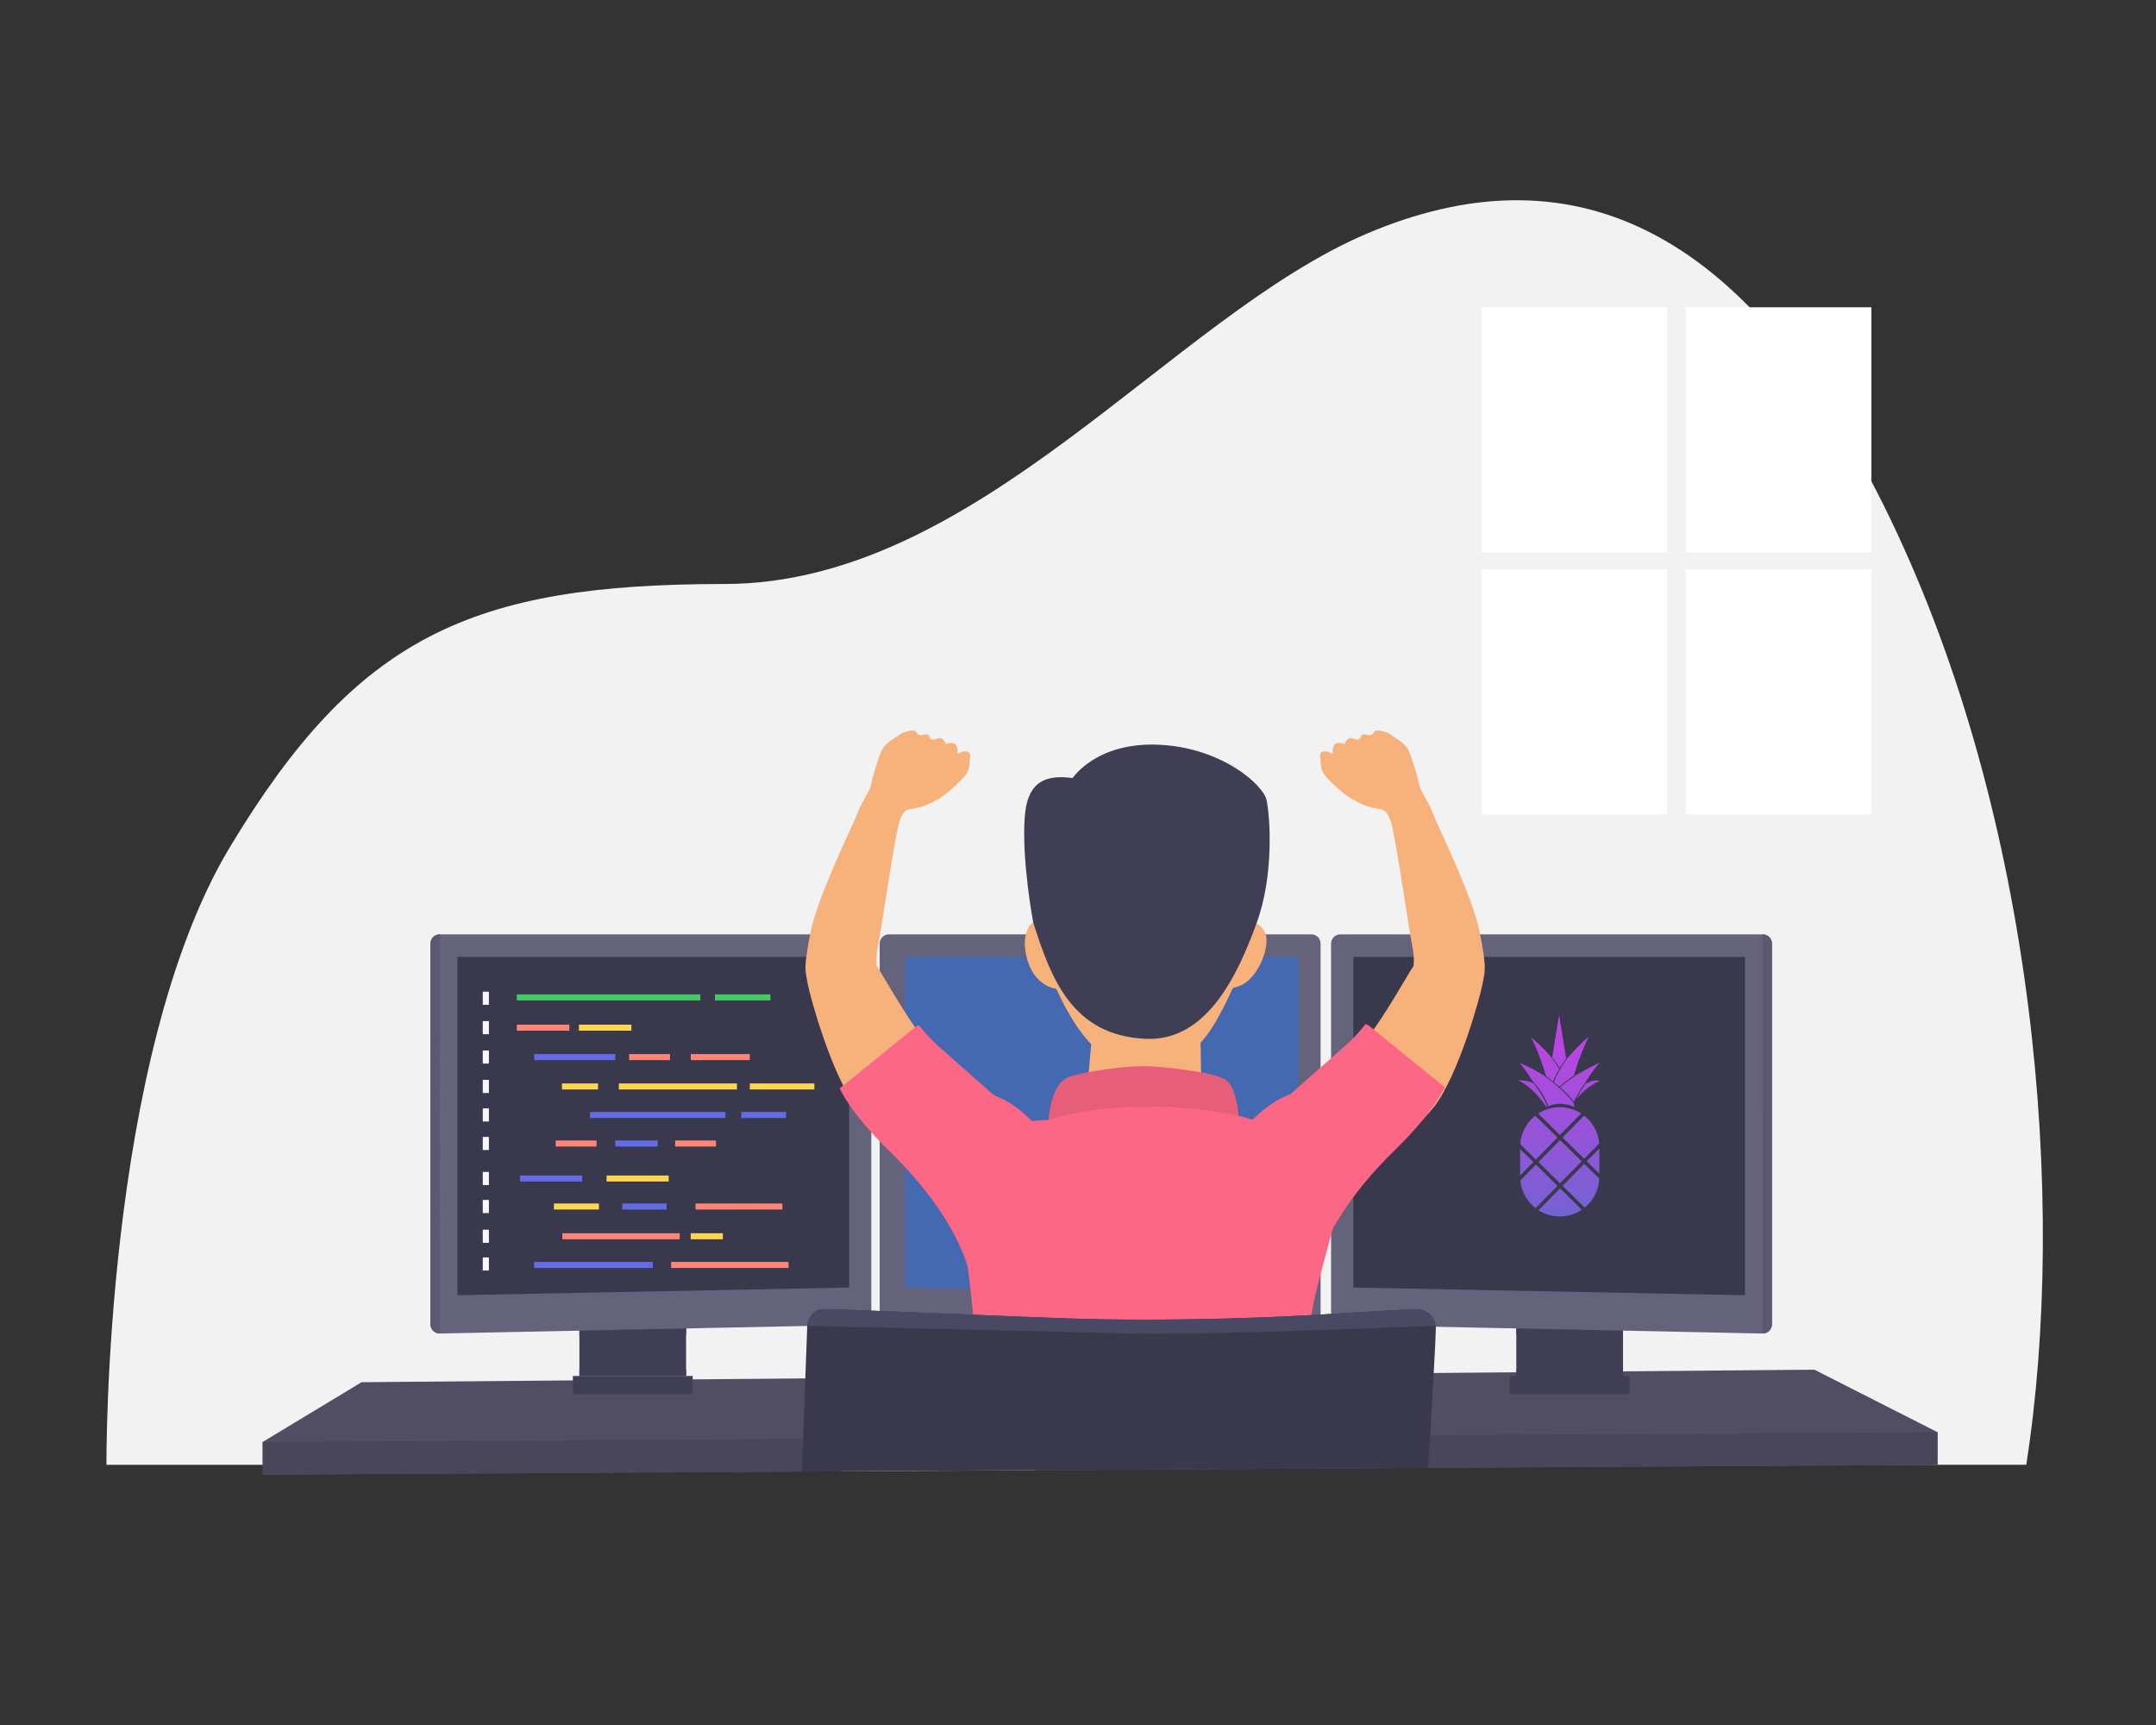 <?xml version="1.0" encoding="utf-8"?>
<!-- Generator: Adobe Illustrator 25.3.0, SVG Export Plug-In . SVG Version: 6.00 Build 0)  -->
<svg version="1.1" id="Layer_2_1_" xmlns="http://www.w3.org/2000/svg" xmlns:xlink="http://www.w3.org/1999/xlink" x="0px" y="0px"
	 viewBox="0 0 500 400" style="enable-background:new 0 0 500 400;" xml:space="preserve">
<rect x="0" y="0" width="500" height="400" fill="#333333" stroke="none"/>
<style type="text/css">
	.st0{fill:#F2F2F2;}
	.st1{fill:#514E63;}
	.st2{fill:#494659;}
	.st3{fill:#3F3E55;}
	.st4{fill:#39384D;}
	.st5{fill:#3C3B51;}
	.st6{fill:#65627C;}
	.st7{fill:#5B5870;}
	.st8{fill:#FFFFFF;}
	.st9{fill:#4469B0;}
	.st10{fill:#F6B27A;}
	.st11{fill:#FD6786;}
	.st12{fill:#E65E7A;}
	.st13{fill:#FF8677;}
	.st14{fill:#46CB64;}
	.st15{fill:#636BE7;}
	.st16{fill:#FDD650;}
	.st17{fill:#FAF8FF;}
	.st18{fill:#4A4963;}
	.st19{fill:url(#SVGID_1_);}
	.st20{fill:url(#SVGID_2_);}
	.st21{fill:url(#SVGID_3_);}
	.st22{fill:url(#SVGID_4_);}
	.st23{fill:url(#SVGID_5_);}
	.st24{fill:url(#SVGID_6_);}
	.st25{fill:url(#SVGID_7_);}
	.st26{fill:url(#SVGID_8_);}
	.st27{fill:url(#SVGID_9_);}
	.st28{fill:url(#SVGID_10_);}
	.st29{fill:url(#SVGID_11_);}
	.st30{fill:url(#SVGID_12_);}
	.st31{fill:url(#SVGID_13_);}
	.st32{fill:url(#SVGID_14_);}
	.st33{fill:url(#SVGID_15_);}
	.st34{fill:url(#SVGID_16_);}
</style>
<path class="st0" d="M24.69,339.66c0,0-0.73-94.5,28.65-143.27s55.84-60.97,114.61-60.97s103.6-61.98,149.15-81.29
	s87.43-4.06,121.22,66.05s41.14,158.51,31.59,219.48H24.69z"/>
<polygon class="st1" points="60.92,334.37 83.85,320.51 420.78,317.61 449.33,332.1 449.33,339.68 60.92,341.96 "/>
<polygon class="st2" points="449.33,332.1 449.33,339.68 331.2,340.37 185.95,341.23 60.92,341.96 60.92,334.38 186.24,333.65 
	331.65,332.79 "/>
<rect x="132.85" y="319.06" class="st3" width="27.79" height="4.21"/>
<rect x="134.37" y="317.61" class="st4" width="24.74" height="1.45"/>
<polygon class="st5" points="159.12,309.49 134.37,309.95 134.37,308.5 159.12,308.05 "/>
<rect x="134.37" y="307.46" class="st3" width="24.74" height="11.6"/>
<path class="st6" d="M202.07,218.8v86.26c0,1.16-0.93,2.12-2.11,2.14l-97.95,2.02c-1.21,0.02-2.19-0.95-2.19-2.14V218.8
	c0-1.18,0.96-2.14,2.14-2.14h97.95C201.12,216.66,202.07,217.62,202.07,218.8z"/>
<polygon class="st4" points="196.92,298.56 106.09,300.34 106.09,221.89 196.92,221.89 "/>
<path class="st7" d="M102.02,309.22c-1.21,0.02-2.19-0.95-2.19-2.14V218.8c0-1.18,0.96-2.14,2.14-2.14L102.02,309.22z"/>
<g>
	<rect x="343.54" y="71.26" class="st8" width="43.07" height="56.87"/>
	<rect x="390.93" y="71.26" class="st8" width="43.07" height="56.87"/>
	<rect x="343.54" y="132.02" class="st8" width="43.07" height="56.87"/>
	<rect x="390.93" y="132.02" class="st8" width="43.07" height="56.87"/>
</g>
<g>
	<rect x="350.12" y="319.07" class="st3" width="27.79" height="4.21"/>
	<rect x="351.65" y="317.62" class="st4" width="24.74" height="1.45"/>
	<polygon class="st5" points="351.65,309.49 376.39,309.95 376.39,308.5 351.65,308.05 	"/>
	<rect x="351.65" y="307.46" class="st3" width="24.74" height="11.6"/>
	<path class="st6" d="M308.69,218.8v86.26c0,1.16,0.93,2.12,2.11,2.14l97.95,2.02c1.21,0.02,2.19-0.95,2.19-2.14V218.8
		c0-1.18-0.96-2.14-2.14-2.14h-97.95C309.65,216.66,308.69,217.62,308.69,218.8z"/>
	<polygon class="st4" points="313.85,298.56 404.68,300.34 404.68,221.89 313.85,221.89 	"/>
	<path class="st7" d="M408.75,309.22c1.21,0.02,2.19-0.95,2.19-2.14V218.8c0-1.18-0.96-2.14-2.14-2.14L408.75,309.22z"/>
</g>
<g>
	<rect x="245.44" y="319.07" class="st3" width="27.79" height="4.21"/>
	<rect x="246.97" y="317.62" class="st4" width="24.74" height="1.45"/>
	<polygon class="st5" points="246.96,309.49 271.7,309.95 271.7,308.5 246.96,308.05 	"/>
	<rect x="246.97" y="307.46" class="st3" width="24.74" height="11.6"/>
	<path class="st6" d="M204.01,218.8v86.26c0,1.16,0.93,2.12,2.11,2.14l97.95,2.02c1.21,0.02,2.19-0.95,2.19-2.14V218.8
		c0-1.18-0.96-2.14-2.14-2.14h-97.95C204.96,216.66,204.01,217.62,204.01,218.8z"/>
	<polygon class="st9" points="209.88,298.56 301.06,300.34 301.06,221.89 209.88,221.89 	"/>
</g>
<path class="st10" d="M251.61,258.71l1.45-16.59c0,0-4.08-3.81-8.06-12.83c0,0-4.67-0.38-6.61-6.26c-1.93-5.88,0.4-9.59,2.09-9.34
	c1.69,0.24,6.04,5.56,8.7,10.87c2.66,5.32,7.09,12.57,7.09,12.57h19.25c0,0,4.7-9.88,6.2-14.07c0,0,7.36-8.75,7.73-9.02
	s2.85-0.43,4.03,2.52s-1.93,11.38-6.98,12.35c0,0-0.51,0.08-0.71,0.42c-0.2,0.34-3.67,8.6-7.37,12.47l0.32,16.92h-27.13V258.71z"/>
<path class="st3" d="M239.61,213.89c0,0-2.73-14.42-1.95-24.56c0.53-6.86,3.58-9.99,11.09-8.91c0,0,5.48-8.38,19.98-7.73
	c14.5,0.64,24.24,9.24,25.01,12.89s1.82,17.25-2.36,28.6s-11.26,27.35-25.68,26.71C248.65,240.13,243.74,226.9,239.61,213.89z"/>
<path class="st11" d="M304.09,304.97c-0.24,1.31-0.42,2.62-0.54,3.93c-1.27,13.59,0.15,24.37-0.08,29.19l-77.3,0.3
	c0-1.05,0-2.57-0.01-4.39c-0.03-8.57,0.99-15.48-0.05-19.82c-0.18-0.78-0.27-6.66-0.37-8.08c-1.04-15-3.98-21.06-0.79-37
	c1.88-9.38,18.28-9.41,18.28-9.41s0.37-8.53,4.83-9.97c4.45-1.45,13.66-2.6,18.19-2.43c4.52,0.16,15.79,1.44,18.16,3.27
	c2.37,1.82,2.79,8.17,2.79,8.17c0.02,0.01,0.06,0.01,0.08,0.01c1.08,0.27,12.85,3.19,20.22,9.33
	C314.65,274,306.87,289.22,304.09,304.97z"/>
<path class="st12" d="M287.21,258.71c-26.64-5.26-43.98,0.96-43.98,0.96s0.38-8.52,4.83-9.96c4.46-1.45,13.67-2.61,18.19-2.44
	c4.53,0.16,15.8,1.45,18.17,3.27C286.78,252.37,287.21,258.71,287.21,258.71z"/>
<g>
	<rect x="119.86" y="237.6" class="st13" width="12.17" height="1.4"/>
	<rect x="119.86" y="230.58" class="st14" width="42.55" height="1.4"/>
	<rect x="165.8" y="230.58" class="st14" width="12.86" height="1.4"/>
	<rect x="123.88" y="244.42" class="st15" width="18.81" height="1.4"/>
	<rect x="142.69" y="264.46" class="st15" width="9.84" height="1.4"/>
	<rect x="144.31" y="279.07" class="st15" width="10.29" height="1.4"/>
	<rect x="120.6" y="272.58" class="st15" width="14.42" height="1.4"/>
	<rect x="136.83" y="257.84" class="st15" width="31.4" height="1.4"/>
	<rect x="171.9" y="257.84" class="st15" width="10.39" height="1.4"/>
	<rect x="123.86" y="292.62" class="st15" width="27.54" height="1.4"/>
	<rect x="145.9" y="244.42" class="st13" width="9.48" height="1.4"/>
	<rect x="160.2" y="244.42" class="st13" width="13.69" height="1.4"/>
	<rect x="128.87" y="264.46" class="st13" width="9.48" height="1.4"/>
	<rect x="156.57" y="264.46" class="st13" width="9.48" height="1.4"/>
	<rect x="161.31" y="279.07" class="st13" width="20.13" height="1.4"/>
	<rect x="130.42" y="285.97" class="st13" width="27.22" height="1.4"/>
	<rect x="155.65" y="292.62" class="st13" width="27.22" height="1.4"/>
	<rect x="134.26" y="237.6" class="st16" width="12.17" height="1.4"/>
	<rect x="130.32" y="251.23" class="st16" width="8.37" height="1.4"/>
	<rect x="173.89" y="251.23" class="st16" width="14.97" height="1.4"/>
	<rect x="140.67" y="272.58" class="st16" width="14.41" height="1.4"/>
	<rect x="128.46" y="279.07" class="st16" width="10.44" height="1.4"/>
	<rect x="160.18" y="285.97" class="st16" width="7.46" height="1.4"/>
	<rect x="143.51" y="251.23" class="st16" width="27.4" height="1.4"/>
	<rect x="111.96" y="291.58" class="st17" width="1.42" height="3.04"/>
	<rect x="111.96" y="285.15" class="st17" width="1.42" height="3.04"/>
	<rect x="111.96" y="278.25" class="st17" width="1.42" height="3.04"/>
	<rect x="111.96" y="271.75" class="st17" width="1.42" height="3.04"/>
	<rect x="111.96" y="263.63" class="st17" width="1.42" height="3.04"/>
	<rect x="111.96" y="257.02" class="st17" width="1.42" height="3.04"/>
	<rect x="111.96" y="250.41" class="st17" width="1.42" height="3.04"/>
	<rect x="111.96" y="243.59" class="st17" width="1.42" height="3.04"/>
	<rect x="111.96" y="236.78" class="st17" width="1.42" height="3.04"/>
	<rect x="111.96" y="229.96" class="st17" width="1.42" height="3.04"/>
</g>
<path class="st10" d="M300.55,254.04c0,0,10.82-7.82,14.16-10.71c4.07-3.52,11.06-16.23,13.09-19.34c0,0,0.35-1.63-0.34-4.93
	c-0.69-3.31-3.86-25.48-4.91-28.57c-1.06-3.09-2.17-2.77-3.34-2.99c-1.17-0.23-4.69-0.97-8.4-4.21s-4.19-4.31-4.38-5.23
	s-0.19-2.21-0.3-2.76s0.57-1.89,2.92-0.45c0,0-0.18-1.83,0.65-2.37c0.83-0.53,2.15,0.07,2.15,0.07s0.17-0.91,0.93-1.3
	c0.77-0.39,1.47,0.37,2.11,0.29c0.65-0.08,0.72-0.91,0.92-1.11s0.83-0.19,1.64,0.02c0.81,0.21,1.09-0.66,1.5-0.97
	s2.85,0.22,3.66,0.93c0.81,0.71,3.13,1.66,4.07,3.66c0.93,2,2.32,6.92,2.48,8.05c0.16,1.14,2.55,4.58,3.11,6.4
	c0.56,1.82,9.24,19.15,10.9,27.67c1.66,8.51,1.23,8.72,0.67,11.86s-5.63,21.36-11.28,28.61c-5.25,6.74-21.93,18.99-25.17,29.13
	C304.16,295.91,278.19,272.46,300.55,254.04z"/>
<path class="st11" d="M317.44,237.8c0,0,14.56,11.87,17.62,14.28c0,0-2.2,5.48-11.61,14.64c-10.54,10.25-15.96,19.89-17.98,26.41
	c-2.02,6.52-22.17-24.71-22.17-24.71l7.12-8.68c0,0,4.1-4.44,8.8-5.98c0,0,8.97-7.94,12.32-10.88c3.34-2.94,5.16-5.44,5.16-5.44
	L317.44,237.8z"/>
<path class="st10" d="M230.59,254.04c0,0-10.82-7.82-14.16-10.71c-4.07-3.52-11.06-16.23-13.09-19.34c0,0-0.35-1.63,0.34-4.93
	c0.69-3.31,3.86-25.48,4.91-28.57s2.17-2.77,3.34-2.99s4.69-0.97,8.4-4.21c3.71-3.24,4.19-4.31,4.38-5.23s0.19-2.21,0.3-2.76
	s-0.57-1.89-2.92-0.45c0,0,0.18-1.83-0.65-2.37c-0.83-0.53-2.15,0.07-2.15,0.07s-0.17-0.91-0.93-1.3s-1.47,0.37-2.11,0.29
	s-0.72-0.91-0.92-1.11s-0.83-0.19-1.64,0.02s-1.09-0.66-1.5-0.97s-2.85,0.22-3.66,0.93c-0.81,0.71-3.13,1.66-4.07,3.66
	c-0.93,2-2.32,6.92-2.48,8.05c-0.16,1.14-2.55,4.58-3.11,6.4c-0.56,1.82-9.24,19.15-10.9,27.67c-1.66,8.51-1.23,8.72-0.67,11.86
	s5.63,21.36,11.28,28.61c5.25,6.74,21.93,18.99,25.17,29.13C226.98,295.91,252.95,272.46,230.59,254.04z"/>
<path class="st11" d="M212.36,238.08c0,0-14.56,11.87-17.62,14.28c0,0,2.2,5.48,11.61,14.64c10.54,10.25,15.96,19.89,17.98,26.41
	s22.17-24.71,22.17-24.71l-7.12-8.68c0,0-4.1-4.44-8.8-5.98c0,0-8.97-7.94-12.32-10.88c-3.34-2.94-5.16-5.44-5.16-5.44
	L212.36,238.08z"/>
<path class="st11" d="M246.86,277.32c0,0-7.8,5.09-13.6,17.17c-5.8,12.08-9.34,22.07-9.34,22.07s8.33,9.34,22.93,11.76l6.79-8.64
	C253.65,319.68,267.7,281.58,246.86,277.32z"/>
<path class="st10" d="M240.08,340.91l-5.38,0.02l-39.93,0.24c-0.8-1.22-1.37-2.34-1.53-3.09c-0.54-2.58,11.82-31.15,11.82-31.15
	l20.6,11.16c0,0-7.07,10.1-7.29,11.82c-0.17,1.39,10.15,4.7,16.32,6.62c1.52,0.47,2.79,0.86,3.59,1.12
	C239.6,338.07,240.06,339.37,240.08,340.91z"/>
<path class="st4" d="M332.99,308c0,2.05-0.8,15.88-1.34,24.79c-0.26,4.39-0.45,7.58-0.45,7.58l-31.66,0.19l-59.45,0.35l-5.38,0.02
	l-39.93,0.24l-8.81,0.06l0.28-7.58l0.96-26.19c0,0,0.32-3.91,4.03-3.91c2.53,0,24.02,0.9,41.08,1.59
	c8.02,0.32,15.07,0.59,18.71,0.69c9.9,0.26,29.01,0.38,51.23-0.78c3.33-0.17,6.74-0.37,10.18-0.61c0,0,14.38-0.82,16.07-0.89
	c1.58-0.07,4.11,1.18,4.44,3.85C332.98,307.59,332.99,307.79,332.99,308z"/>
<path class="st18" d="M332.94,307.4c-0.95,0.05-53.21,2.29-70.99,1.82c-17.93-0.46-74.76-1.77-74.76-1.77s0.32-3.91,4.03-3.91
	c3.73,0,48.42,1.96,59.79,2.28c11.39,0.3,34.93,0.42,61.41-1.39c0,0,14.38-0.82,16.07-0.89
	C330.08,303.48,332.62,304.73,332.94,307.4z"/>
<g>
	<g>
		
			<linearGradient id="SVGID_1_" gradientUnits="userSpaceOnUse" x1="361.577" y1="145.481" x2="361.983" y2="120.456" gradientTransform="matrix(1 0 0 -1 0 402)">
			<stop  offset="0" style="stop-color:#A04FDC"/>
			<stop  offset="1" style="stop-color:#7562D2"/>
		</linearGradient>
		<polygon class="st19" points="366.8,269.29 361.79,264.36 356.78,269.46 361.79,274.39 		"/>
		
			<linearGradient id="SVGID_2_" gradientUnits="userSpaceOnUse" x1="356.746" y1="145.403" x2="357.153" y2="120.377" gradientTransform="matrix(1 0 0 -1 0 402)">
			<stop  offset="0" style="stop-color:#A04FDC"/>
			<stop  offset="1" style="stop-color:#7562D2"/>
		</linearGradient>
		<path class="st20" d="M361.2,263.78l-5.16-5.07c-1.98,1.56-3.31,3.93-3.49,6.6l3.62,3.56L361.2,263.78z"/>
		
			<linearGradient id="SVGID_3_" gradientUnits="userSpaceOnUse" x1="353.842" y1="145.355" x2="354.248" y2="120.33" gradientTransform="matrix(1 0 0 -1 0 402)">
			<stop  offset="0" style="stop-color:#A04FDC"/>
			<stop  offset="1" style="stop-color:#7562D2"/>
		</linearGradient>
		<polygon class="st21" points="355.61,269.47 352.54,266.45 352.54,272.58 		"/>
		
			<linearGradient id="SVGID_4_" gradientUnits="userSpaceOnUse" x1="366.359" y1="145.559" x2="366.765" y2="120.533" gradientTransform="matrix(1 0 0 -1 0 402)">
			<stop  offset="0" style="stop-color:#A04FDC"/>
			<stop  offset="1" style="stop-color:#7562D2"/>
		</linearGradient>
		<path class="st22" d="M367.4,269.87l-5.01,5.1l5.13,5.04c1.97-1.6,3.26-4,3.38-6.69L367.4,269.87z"/>
		
			<linearGradient id="SVGID_5_" gradientUnits="userSpaceOnUse" x1="356.61" y1="145.4" x2="357.016" y2="120.375" gradientTransform="matrix(1 0 0 -1 0 402)">
			<stop  offset="0" style="stop-color:#A04FDC"/>
			<stop  offset="1" style="stop-color:#7562D2"/>
		</linearGradient>
		<path class="st23" d="M361.21,274.98l-5.01-4.93l-3.61,3.67c0.23,2.62,1.57,4.91,3.53,6.44L361.21,274.98z"/>
		
			<linearGradient id="SVGID_6_" gradientUnits="userSpaceOnUse" x1="361.423" y1="145.478" x2="361.829" y2="120.453" gradientTransform="matrix(1 0 0 -1 0 402)">
			<stop  offset="0" style="stop-color:#A04FDC"/>
			<stop  offset="1" style="stop-color:#7562D2"/>
		</linearGradient>
		<path class="st24" d="M361.8,275.56l-5,5.08c1.43,0.9,3.11,1.44,4.92,1.44l0,0c1.89,0,3.65-0.57,5.11-1.56L361.8,275.56z"/>
		
			<linearGradient id="SVGID_7_" gradientUnits="userSpaceOnUse" x1="366.493" y1="145.561" x2="366.9" y2="120.535" gradientTransform="matrix(1 0 0 -1 0 402)">
			<stop  offset="0" style="stop-color:#A04FDC"/>
			<stop  offset="1" style="stop-color:#7562D2"/>
		</linearGradient>
		<path class="st25" d="M367.39,268.7l3.49-3.54c-0.21-2.63-1.54-4.93-3.5-6.47l-5,5.08L367.39,268.7z"/>
		
			<linearGradient id="SVGID_8_" gradientUnits="userSpaceOnUse" x1="361.68" y1="145.483" x2="362.087" y2="120.457" gradientTransform="matrix(1 0 0 -1 0 402)">
			<stop  offset="0" style="stop-color:#A04FDC"/>
			<stop  offset="1" style="stop-color:#7562D2"/>
		</linearGradient>
		<path class="st26" d="M361.77,263.19l4.91-4.99c-1.44-0.92-3.13-1.46-4.97-1.46l0,0c-1.84,0-3.55,0.55-4.99,1.48L361.77,263.19z"
			/>
		
			<linearGradient id="SVGID_9_" gradientUnits="userSpaceOnUse" x1="369.256" y1="145.606" x2="369.662" y2="120.58" gradientTransform="matrix(1 0 0 -1 0 402)">
			<stop  offset="0" style="stop-color:#A04FDC"/>
			<stop  offset="1" style="stop-color:#7562D2"/>
		</linearGradient>
		<polygon class="st27" points="367.98,269.28 370.91,272.17 370.91,266.31 		"/>
	</g>
	<g>
		
			<linearGradient id="SVGID_10_" gradientUnits="userSpaceOnUse" x1="366.455" y1="145.987" x2="366.212" y2="165.975" gradientTransform="matrix(1 0 0 -1 0 402)">
			<stop  offset="0" style="stop-color:#A04FDC"/>
			<stop  offset="1" style="stop-color:#C442E3"/>
		</linearGradient>
		<path class="st28" d="M365.07,249.66c-0.01,0.01-1.64,1.01-3.27,2.48c1.15,0.99,2.36,2.18,3.17,3.33
			c1.29-2.59,2.66-4.41,2.74-4.53l0,0c1.55-2.64,3.24-4.51,3.24-4.51c-2.29,1.04-4.95,2.57-5.72,3.02L365.07,249.66z"/>
		
			<linearGradient id="SVGID_11_" gradientUnits="userSpaceOnUse" x1="361.722" y1="145.929" x2="361.478" y2="165.917" gradientTransform="matrix(1 0 0 -1 0 402)">
			<stop  offset="0" style="stop-color:#A04FDC"/>
			<stop  offset="1" style="stop-color:#C442E3"/>
		</linearGradient>
		<path class="st29" d="M363.21,245.46l-1.64-10.1l-1.6,9.84c0.27,0.36,1.22,1.64,1.77,2.45
			C362.26,246.82,362.9,245.91,363.21,245.46z"/>
		
			<linearGradient id="SVGID_12_" gradientUnits="userSpaceOnUse" x1="364.529" y1="145.963" x2="364.285" y2="165.951" gradientTransform="matrix(1 0 0 -1 0 402)">
			<stop  offset="0" style="stop-color:#A04FDC"/>
			<stop  offset="1" style="stop-color:#C442E3"/>
		</linearGradient>
		<path class="st30" d="M361.63,252c1.57-1.4,3.12-2.39,3.31-2.52l0.14-0.2c0.96-3.95,3.35-8.85,3.35-8.85
			c-1.77,1.33-4.34,4.25-5.02,5.03c-0.73,1.04-2.36,3.47-3.04,5.5C360.76,251.28,361.18,251.62,361.63,252z"/>
		
			<linearGradient id="SVGID_13_" gradientUnits="userSpaceOnUse" x1="358.468" y1="145.889" x2="358.225" y2="165.877" gradientTransform="matrix(1 0 0 -1 0 402)">
			<stop  offset="0" style="stop-color:#A04FDC"/>
			<stop  offset="1" style="stop-color:#C442E3"/>
		</linearGradient>
		<path class="st31" d="M360.19,250.83c0.37-1.06,0.9-2.09,1.43-2.97c-0.56-0.86-1.67-2.43-1.89-2.74c-2.12-2.56-4.7-4.62-4.7-4.62
			c1.66,2.98,3.14,7.77,3.51,9C358.71,249.64,359.45,250.25,360.19,250.83z"/>
		
			<linearGradient id="SVGID_14_" gradientUnits="userSpaceOnUse" x1="368.233" y1="146.009" x2="367.989" y2="165.996" gradientTransform="matrix(1 0 0 -1 0 402)">
			<stop  offset="0" style="stop-color:#A04FDC"/>
			<stop  offset="1" style="stop-color:#C442E3"/>
		</linearGradient>
		<path class="st32" d="M367.7,251.28c-0.48,0.69-1.64,2.53-2.25,3.69c2.53-3.1,5.49-4.33,5.49-4.33
			C369.84,250.27,368.3,250.96,367.7,251.28z"/>
		
			<linearGradient id="SVGID_15_" gradientUnits="userSpaceOnUse" x1="355.498" y1="145.853" x2="355.255" y2="165.841" gradientTransform="matrix(1 0 0 -1 0 402)">
			<stop  offset="0" style="stop-color:#A04FDC"/>
			<stop  offset="1" style="stop-color:#C442E3"/>
		</linearGradient>
		<path class="st33" d="M355.58,251.17c-1.49-0.77-3.51-0.65-3.51-0.65c3.77,1.65,6.55,6.21,6.55,6.21
			c0.08-0.04,0.16-0.08,0.23-0.12C357.8,253.85,356.08,251.79,355.58,251.17L355.58,251.17z"/>
		
			<linearGradient id="SVGID_16_" gradientUnits="userSpaceOnUse" x1="358.829" y1="145.894" x2="358.585" y2="165.882" gradientTransform="matrix(1 0 0 -1 0 402)">
			<stop  offset="0" style="stop-color:#A04FDC"/>
			<stop  offset="1" style="stop-color:#C442E3"/>
		</linearGradient>
		<path class="st34" d="M358.21,249.52c-2.86-1.89-5.72-3.04-5.81-3.07c1.08,1.22,2.66,3.65,3.24,4.53c0.59,0.6,2.43,2.63,3.42,5.55
			c3.08-1.43,6.09,0.21,6.09,0.21l-0.22-0.96C363.1,253.07,358.43,249.68,358.21,249.52z"/>
	</g>
</g>
</svg>
